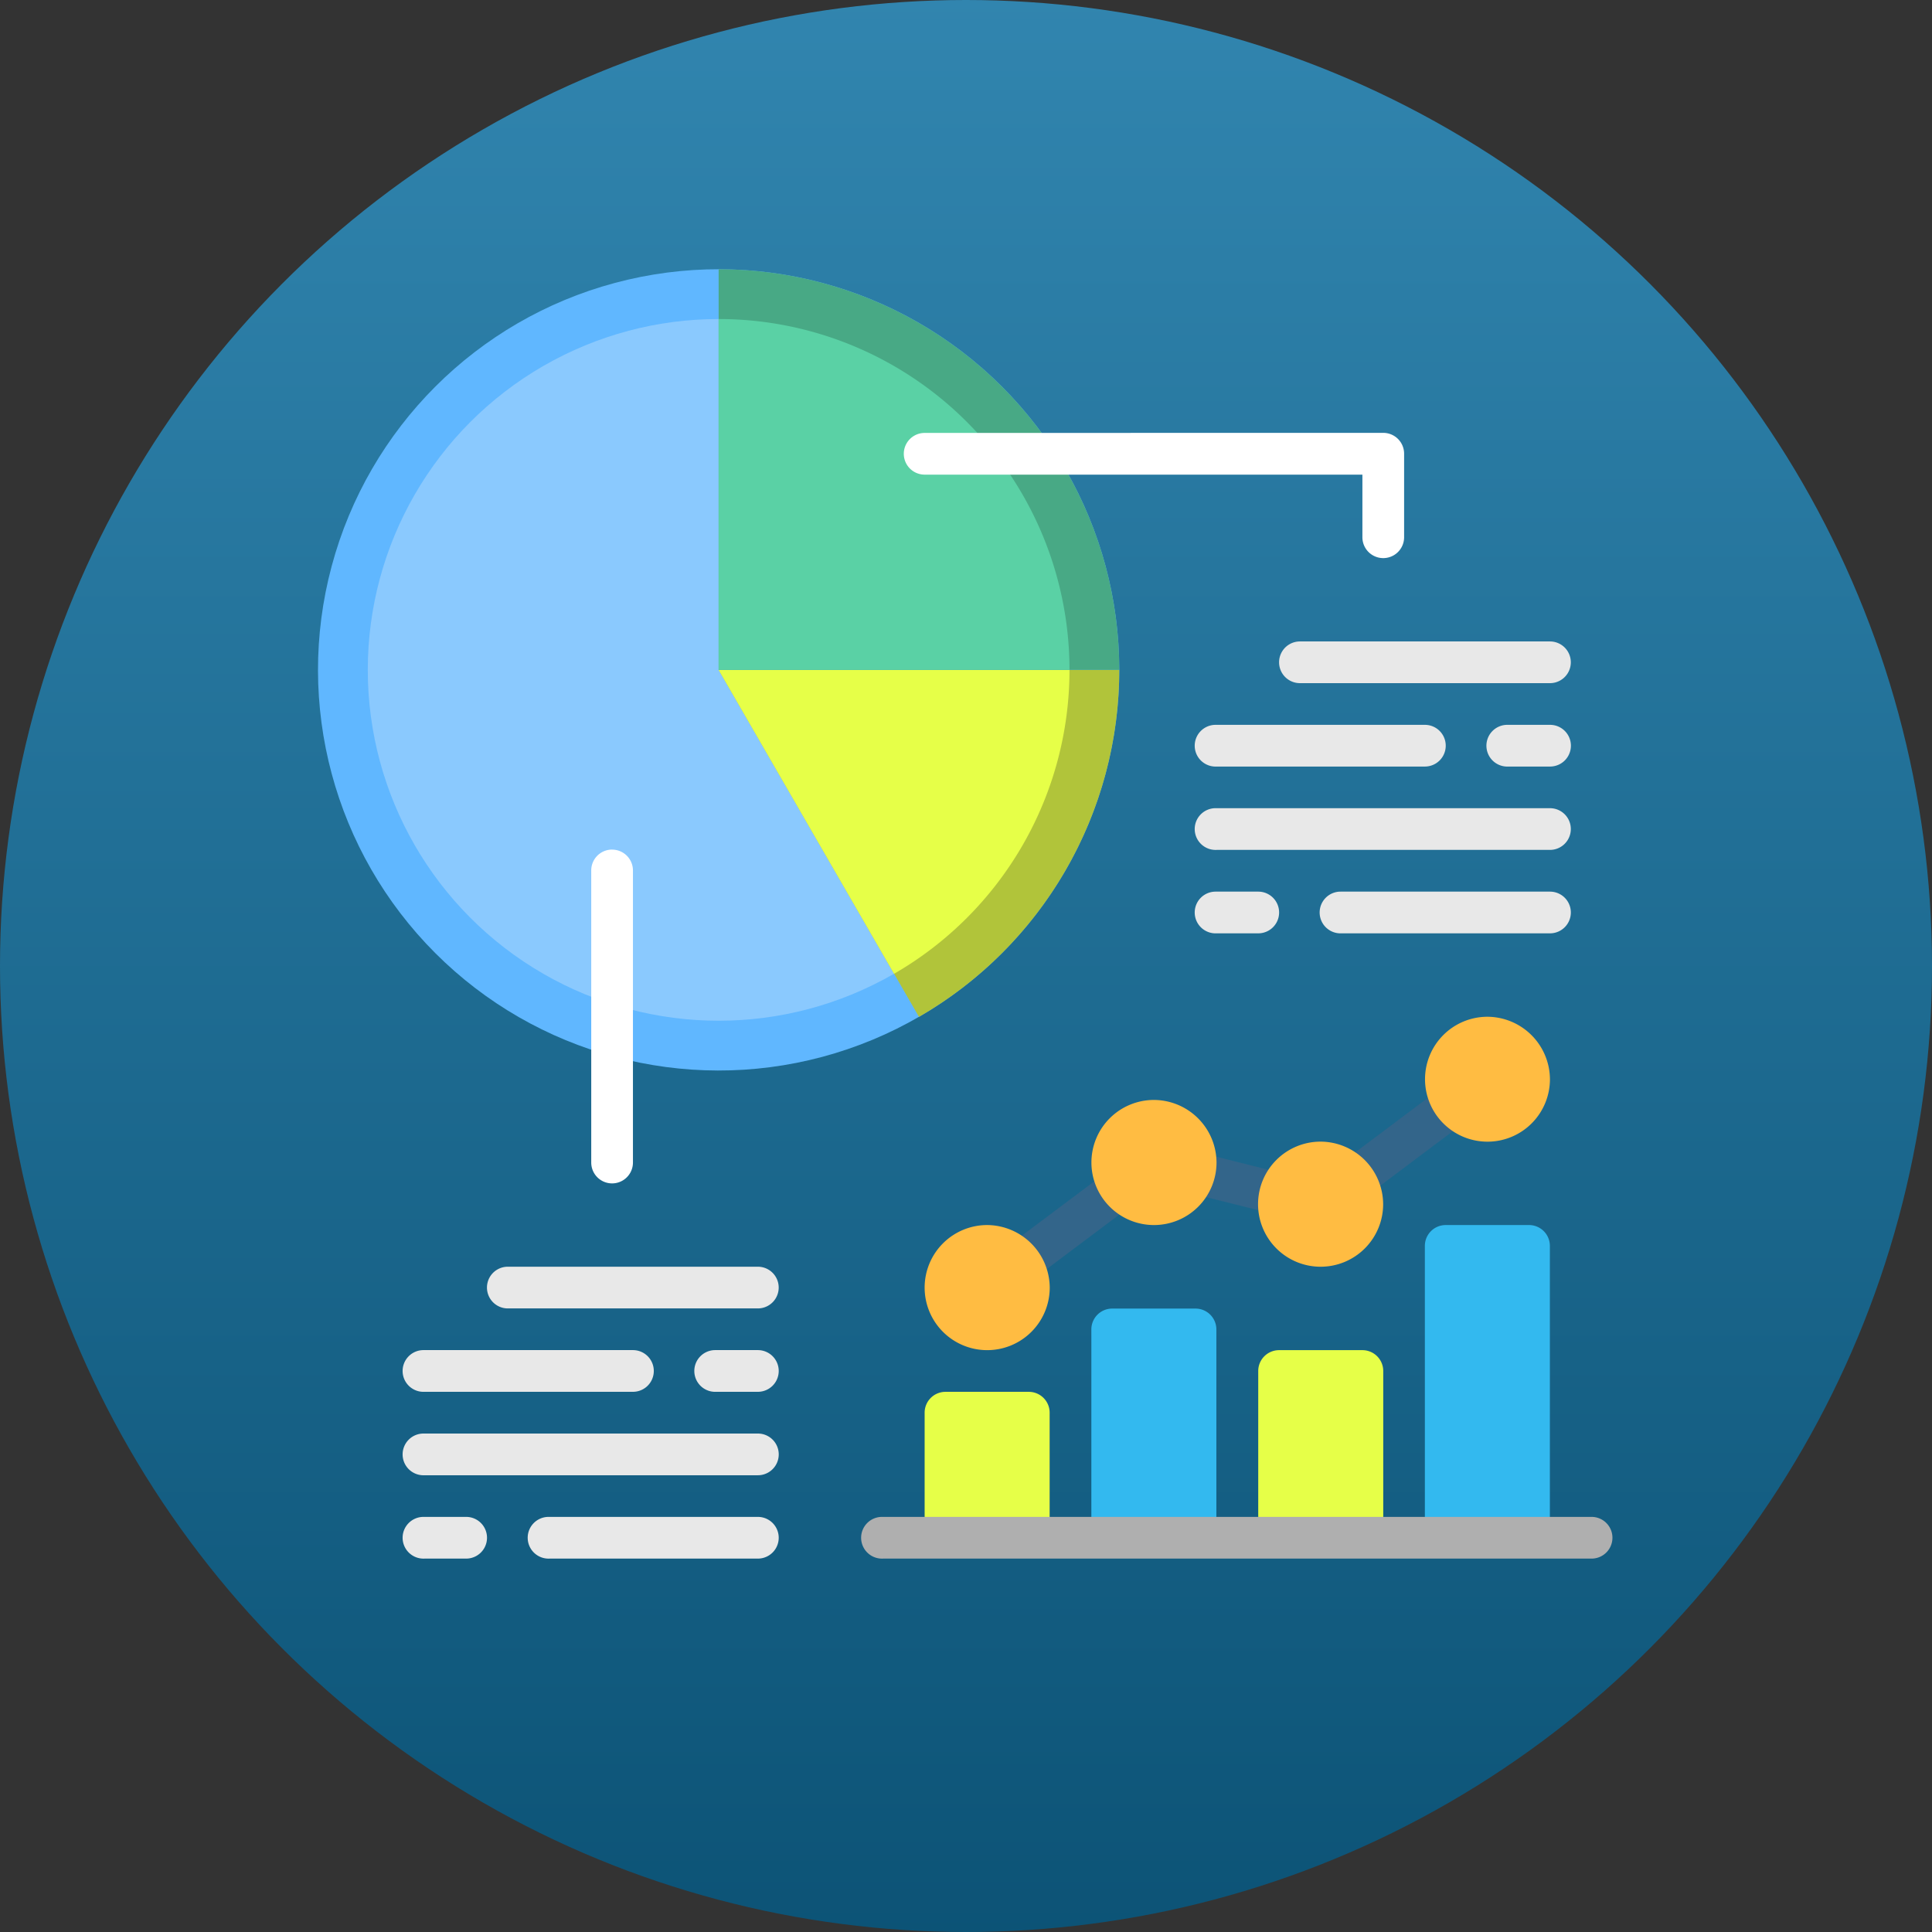 <svg xmlns="http://www.w3.org/2000/svg" xmlns:xlink="http://www.w3.org/1999/xlink" width="85" height="85" viewBox="0 0 85 85">
  <rect x="0" y="0" width="85" height="85" fill="#333333" stroke="none"/>
  <defs>
    <linearGradient id="linear-gradient" x1="0.5" x2="0.5" y2="1" gradientUnits="objectBoundingBox">
      <stop offset="0" stop-color="#3185af"/>
      <stop offset="1" stop-color="#0c5376"/>
    </linearGradient>
  </defs>
  <g id="Grupo_876050" data-name="Grupo 876050" transform="translate(-285 -12939)">
    <circle id="Elipse_5596" data-name="Elipse 5596" cx="42.5" cy="42.5" r="42.5" transform="translate(285 12939)" fill="url(#linear-gradient)"/>
    <g id="layer1" transform="translate(300.395 12671.953)">
      <g id="Grupo_875998" data-name="Grupo 875998" transform="translate(2.32 313.797)">
        <path id="path9808" d="M3.034,292.766a.917.917,0,0,0,0,1.835h11a.917.917,0,0,0,0-1.835Z" transform="translate(1.593 -283.786)" fill="#e8e8e8"/>
        <path id="path9810" d="M2.005,295.659h9.173a.917.917,0,1,0,0-1.835H1.958A.918.918,0,1,0,2.005,295.659Z" transform="translate(-1.046 -281.175)" fill="#e8e8e8"/>
        <path id="path9812" d="M2.005,296.718H16.675a.917.917,0,0,0,0-1.835H1.958A.918.918,0,1,0,2.005,296.718Z" transform="translate(-1.046 -278.563)" fill="#e8e8e8"/>
        <path id="path9814" d="M5.706,295.659H7.541a.917.917,0,1,0,0-1.835H5.662a.918.918,0,1,0,.044,1.835Z" transform="translate(8.087 -281.175)" fill="#e8e8e8"/>
        <path id="path9816" d="M3.593,297.776h9.166a.917.917,0,0,0,0-1.835H3.546A.918.918,0,1,0,3.593,297.776Z" transform="translate(2.869 -275.954)" fill="#e8e8e8"/>
        <path id="path9818" d="M2.005,297.776H3.84a.917.917,0,0,0,0-1.835H1.958A.918.918,0,1,0,2.005,297.776Z" transform="translate(-1.046 -275.954)" fill="#e8e8e8"/>
        <path id="path9820" d="M30.315,290.175l-6.986,5.24L16,293.58l-7.69,5.761,1.1,1.469,6.986-5.24,7.338,1.835,7.683-5.768Z" transform="translate(16.859 -290.175)" fill="#33658a"/>
      </g>
      <path id="path17058" d="M8.593,294.354a.917.917,0,0,0-.921.914v5.5h5.5v-5.5a.917.917,0,0,0-.921-.914Z" transform="translate(17.613 33.928)" fill="#e6ff48"/>
      <path id="path17062" d="M10.7,293.3a.917.917,0,0,0-.914.921v9.166h5.5v-9.166a.917.917,0,0,0-.921-.921Z" transform="translate(22.834 31.319)" fill="#33b9ef"/>
      <path id="path17066" d="M12.821,293.825a.917.917,0,0,0-.914.914v7.338h5.5v-7.338a.917.917,0,0,0-.914-.914Z" transform="translate(28.055 32.623)" fill="#e6ff48"/>
      <path id="path17070" d="M14.943,292.237a.917.917,0,0,0-.921.921v12.835h5.5V293.158a.917.917,0,0,0-.914-.921Z" transform="translate(33.271 28.707)" fill="#33b9ef"/>
      <path id="path17074" d="M10.428,292.237a2.752,2.752,0,1,0,2.748,2.755A2.772,2.772,0,0,0,10.428,292.237Z" transform="translate(17.613 28.707)" fill="#ffbc42"/>
      <path id="path17078" d="M12.538,290.649a2.752,2.752,0,1,0,2.755,2.755A2.766,2.766,0,0,0,12.538,290.649Z" transform="translate(22.834 24.791)" fill="#ffbc42"/>
      <path id="path17082" d="M14.655,291.178a2.752,2.752,0,1,0,2.748,2.755A2.766,2.766,0,0,0,14.655,291.178Z" transform="translate(28.055 26.096)" fill="#ffbc42"/>
      <path id="path17086" d="M16.777,289.593a2.748,2.748,0,1,0,2.748,2.748A2.766,2.766,0,0,0,16.777,289.593Z" transform="translate(33.271 22.187)" fill="#ffbc42"/>
      <path id="path9838" d="M7.824,297.776H39a.917.917,0,0,0,0-1.835H7.78A.918.918,0,1,0,7.824,297.776Z" transform="translate(15.628 37.843)" fill="#afafaf"/>
      <path id="path9884" d="M13.089,284.829a.917.917,0,0,0,0,1.835h11a.917.917,0,0,0,0-1.835Z" transform="translate(28.708 10.439)" fill="#e8e8e8"/>
      <path id="path9886" d="M12.06,287.722h9.166a.917.917,0,0,0,0-1.835H12.012A.918.918,0,1,0,12.06,287.722Z" transform="translate(26.068 13.05)" fill="#e8e8e8"/>
      <path id="path9888" d="M12.06,288.78H26.729a.917.917,0,1,0,0-1.835H12.012A.918.918,0,1,0,12.06,288.78Z" transform="translate(26.068 15.659)" fill="#e8e8e8"/>
      <path id="path9890" d="M15.761,287.722H17.6a.917.917,0,0,0,0-1.835H15.717a.918.918,0,1,0,.044,1.835Z" transform="translate(35.201 13.05)" fill="#e8e8e8"/>
      <path id="path9892" d="M13.644,289.839h9.173a.917.917,0,0,0,0-1.835H13.6A.918.918,0,1,0,13.644,289.839Z" transform="translate(29.981 18.271)" fill="#e8e8e8"/>
      <g id="Grupo_876004" data-name="Grupo 876004" transform="translate(-8.705 271.596)">
        <circle id="Elipse_4923" data-name="Elipse 4923" cx="17.626" cy="17.626" r="17.626" transform="translate(0 24.923) rotate(-45)" fill="#60b7ff"/>
        <ellipse id="Elipse_4924" data-name="Elipse 4924" cx="15.436" cy="15.436" rx="15.436" ry="15.436" transform="translate(9.491 9.487)" fill="#8ac9fe"/>
        <path id="Trazado_213218" data-name="Trazado 213218" d="M108.609,113.991h17.626a17.618,17.618,0,0,1-8.812,15.266Z" transform="translate(-83.682 -89.068)" fill="#b1c43a" fill-rule="evenodd"/>
        <path id="Trazado_213219" data-name="Trazado 213219" d="M108.609,113.991h15.436a15.429,15.429,0,0,1-7.717,13.37Z" transform="translate(-83.682 -89.068)" fill="#e6ff48" fill-rule="evenodd"/>
        <path id="Trazado_213220" data-name="Trazado 213220" d="M126.235,27.007H108.609V9.381A17.626,17.626,0,0,1,126.235,27.007Z" transform="translate(-83.682 -2.084)" fill="#48a985" fill-rule="evenodd"/>
        <path id="Trazado_213221" data-name="Trazado 213221" d="M124.045,37.815H108.609V22.379A15.436,15.436,0,0,1,124.045,37.815Z" transform="translate(-83.682 -12.892)" fill="#5ad1a5" fill-rule="evenodd"/>
      </g>
      <path id="path9894" d="M12.06,289.839h1.835a.917.917,0,1,0,0-1.835H12.012A.918.918,0,1,0,12.06,289.839Z" transform="translate(26.068 18.271)" fill="#e8e8e8"/>
      <path id="path9804" d="M4.341,287.471a.917.917,0,0,0-.9.927V301.24a.917.917,0,1,0,1.835,0V288.4a.917.917,0,0,0-.934-.927Z" transform="translate(7.176 16.954)" fill="#fff"/>
      <path id="path9806" d="M8.325,282.182a.917.917,0,1,0,0,1.835H27.584v2.755a.917.917,0,0,0,1.835,0V283.1a.917.917,0,0,0-.921-.921Z" transform="translate(16.961 3.912)" fill="#fff"/>
    </g>
  </g>
</svg>
